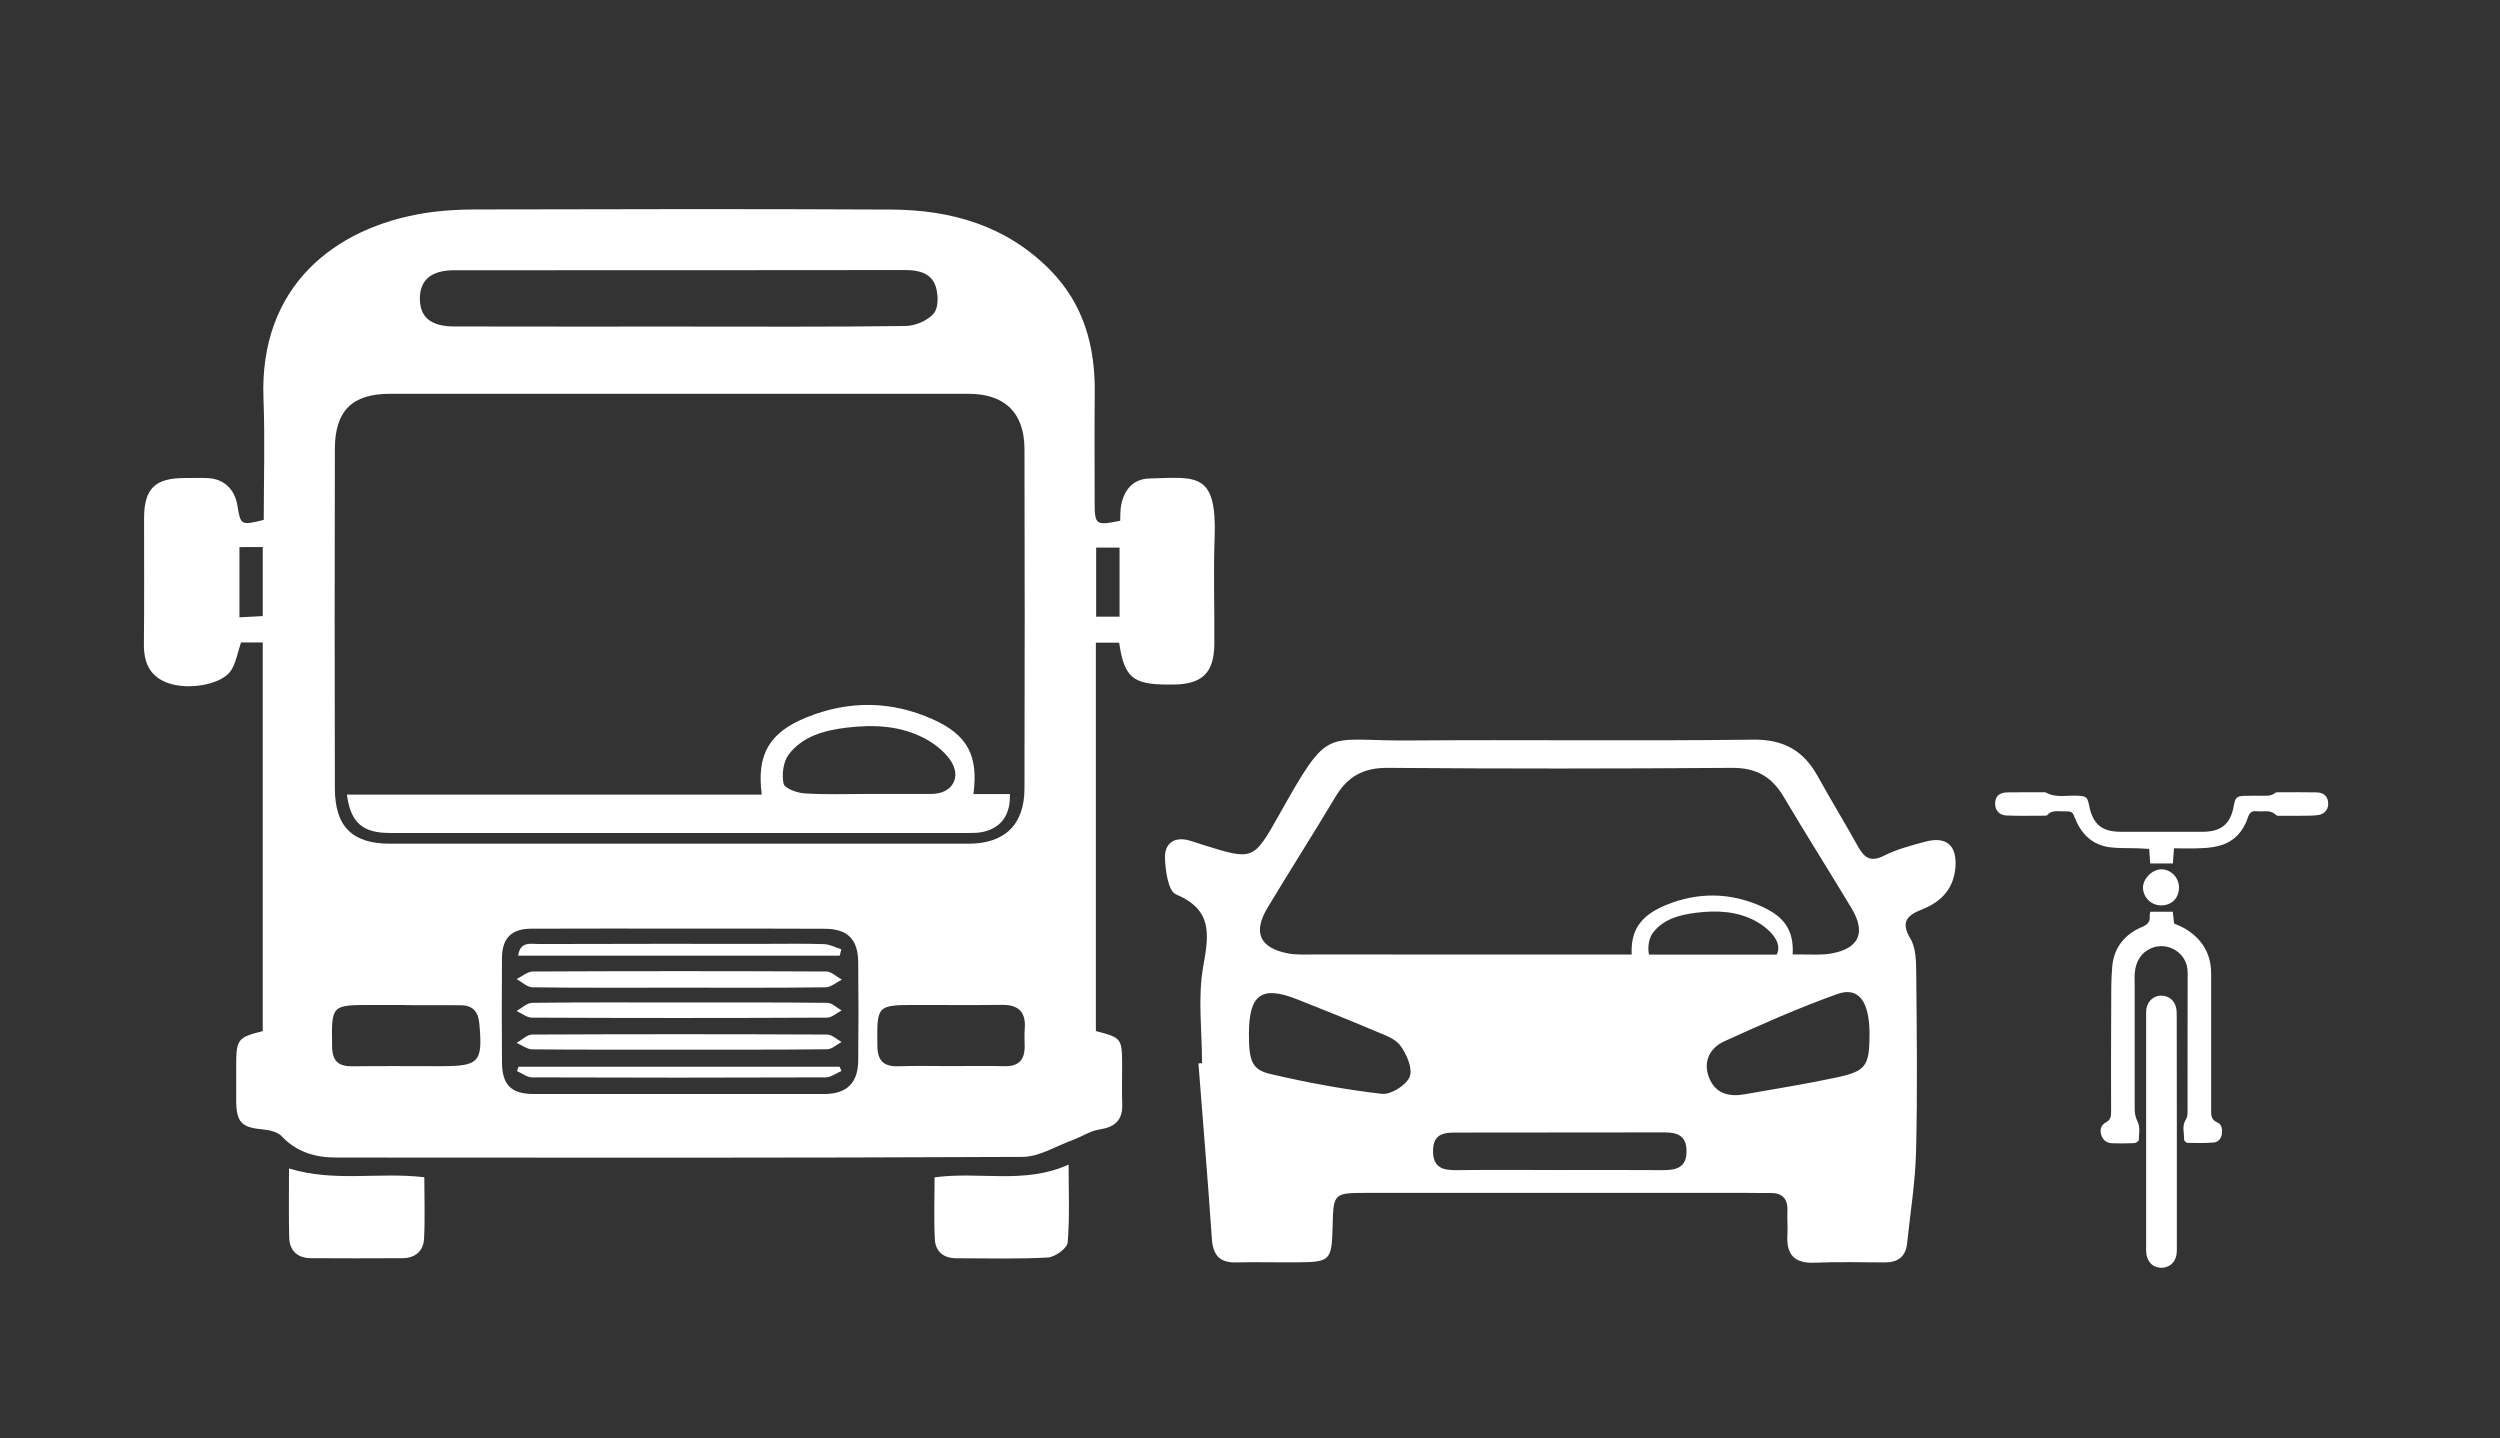 <?xml version="1.0" encoding="utf-8"?>
<!-- Generator: Adobe Illustrator 25.4.1, SVG Export Plug-In . SVG Version: 6.00 Build 0)  -->
<svg version="1.1" id="Layer_1" xmlns="http://www.w3.org/2000/svg" xmlns:xlink="http://www.w3.org/1999/xlink" x="0px" y="0px"
	 viewBox="0 0 339 195" enable-background="new 0 0 339 195" xml:space="preserve">
<rect x="0" y="0" width="339" height="195" fill="#333333" stroke="none"/>
<g>
	<g>
		<path fill="#FFFFFF" d="M151.899,70.615c0.038-0.677-0.013-1.404,0.125-2.094
			c0.401-2.094,1.618-3.574,3.812-3.637c6.395-0.163,9.192-0.953,8.866,8.063
			c-0.176,4.79,0,9.593-0.038,14.396c-0.038,3.912-1.655,5.455-5.593,5.48
			c-0.238,0-0.477,0-0.715,0c-4.753,0-5.919-0.978-6.596-5.681c-0.991,0-1.994,0-3.16,0
			c0,17.606,0,35.162,0,52.668c3.499,0.915,3.549,0.991,3.561,4.652
			c0,1.756-0.05,3.524,0.013,5.279c0.075,2.194-1.028,3.11-3.122,3.423
			c-1.229,0.188-2.345,0.966-3.549,1.404c-2.27,0.828-4.565,2.295-6.847,2.307
			c-31.036,0.15-62.072,0.113-93.109,0.088c-2.784,0-5.329-0.74-7.361-2.897
			c-0.552-0.589-1.655-0.828-2.533-0.915c-2.884-0.263-3.599-0.94-3.624-3.887
			c-0.013-1.605,0-3.198,0-4.803c0-3.524,0.213-3.8,3.599-4.64
			c0-17.506,0-35.062,0-52.705c-1.078,0-2.019,0-2.947,0
			c-0.439,1.292-0.652,2.671-1.329,3.762c-1.191,1.931-5.781,2.771-8.64,1.718
			c-2.445-0.903-3.235-2.809-3.198-5.317c0.063-5.681,0.013-11.361,0.025-17.042
			c0.013-3.988,1.48-5.417,5.53-5.417c1.041,0,2.082-0.038,3.122,0.013
			c2.169,0.1,3.637,1.492,4,3.712c0.439,2.696,0.477,2.709,3.574,1.956
			c0-5.442,0.176-10.947-0.038-16.44c-0.589-15.299,9.706-23.199,21.807-25.155
			c2.27-0.364,4.615-0.502,6.922-0.502c18.797-0.038,37.595-0.088,56.392,0.013
			c8.151,0.038,15.625,2.182,21.556,8.201c4.539,4.615,6.107,10.308,6.044,16.615
			c-0.05,4.953-0.013,9.919-0.013,14.872
			C148.438,71.179,148.588,71.292,151.899,70.615z M92.221,114.405
			c13.029,0,26.07,0,39.099,0c4.916,0,7.587-2.571,7.599-7.474
			c0.038-15.349,0.038-30.71,0-46.059c-0.013-4.903-2.684-7.474-7.587-7.474
			c-26.146,0-52.304,0-78.45,0c-5.116,0-7.461,2.295-7.474,7.461
			c-0.038,15.349-0.038,30.71,0,46.059c0.013,5.166,2.357,7.486,7.461,7.486
			C65.988,114.405,79.104,114.405,92.221,114.405z M92.159,125.916
			c-6.709,0-13.418-0.013-20.127,0.013c-2.671,0.013-3.938,1.267-3.963,3.95
			c-0.038,4.715-0.038,9.43,0,14.145c0.013,3.097,1.241,4.326,4.364,4.326
			c13.104,0.013,26.208,0.013,39.3,0c3.06,0,4.602-1.467,4.64-4.489
			c0.05-4.477,0.05-8.953,0-13.418c-0.038-3.122-1.48-4.502-4.565-4.502
			C105.263,125.904,98.704,125.916,92.159,125.916z M92.083,44.281
			c10.233,0,20.465,0.063,30.698-0.075c1.329-0.013,3.01-0.727,3.837-1.705
			c0.665-0.777,0.627-2.571,0.251-3.699c-0.602-1.768-2.27-2.182-4.113-2.182
			c-20.39,0.038-40.78,0.013-61.157,0.025c-3.097,0-4.665,1.304-4.665,3.837
			c0,2.546,1.505,3.787,4.69,3.787C71.769,44.294,81.926,44.281,92.083,44.281z
			 M128.788,144.563c2.47,0,4.941-0.05,7.411,0.013
			c1.944,0.05,2.771-0.865,2.746-2.734c-0.013-0.79-0.05-1.593,0.013-2.383
			c0.163-2.22-0.84-3.223-3.072-3.198c-3.825,0.05-7.649,0.013-11.461,0.013
			c-5.568,0-5.518,0-5.455,5.543c0.025,2.094,0.915,2.834,2.909,2.771
			C124.16,144.5,126.48,144.563,128.788,144.563z M54.978,136.299
			c0-0.013,0-0.013,0-0.025c-1.517,0-3.035,0-4.552,0c-5.53,0-5.48,0-5.392,5.618
			c0.025,1.969,0.828,2.721,2.746,2.696c4-0.05,8-0.013,12.001-0.013
			c5.229,0,5.693-0.539,5.217-5.781c-0.15-1.643-0.903-2.483-2.558-2.483
			C59.931,136.299,57.461,136.299,54.978,136.299z M32.469,74.189
			c0,3.235,0,6.282,0,9.518c1.204-0.063,2.169-0.113,3.16-0.163
			c0-3.285,0-6.282,0-9.367C34.538,74.189,33.597,74.189,32.469,74.189z M151.811,83.619
			c0-3.311,0-6.358,0-9.367c-1.179,0-2.169,0-3.173,0c0,3.185,0,6.232,0,9.367
			C149.779,83.619,150.72,83.619,151.811,83.619z"/>
		<path fill="#FFFFFF" d="M126.731,159.648c6.17-0.84,12.176,0.991,18.17-1.731
			c0,3.674,0.163,7.148-0.125,10.571c-0.063,0.777-1.705,1.969-2.684,2.031
			c-4.138,0.226-8.289,0.1-12.427,0.1c-1.731,0-2.809-0.915-2.897-2.546
			C126.618,165.291,126.731,162.52,126.731,159.648z"/>
		<path fill="#FFFFFF" d="M39.19,158.445c6.157,1.894,12.189,0.451,18.346,1.191
			c0,2.834,0.113,5.605-0.038,8.377c-0.088,1.605-1.179,2.583-2.884,2.596
			c-4.151,0.025-8.301,0.025-12.465,0c-1.806-0.013-2.884-1.003-2.934-2.796
			C39.14,164.777,39.19,161.755,39.19,158.445z"/>
		<path fill="#FFFFFF" d="M103.294,107.746c-0.715-5.405,0.991-8.402,6.044-10.458
			c5.731-2.332,11.524-2.282,17.18,0.263c4.677,2.107,6.17,4.916,5.48,10.12
			c1.68,0,3.311,0,4.941,0c0.1,2.809-1.154,4.539-3.561,5.116
			c-0.614,0.15-1.267,0.163-1.906,0.163c-26.208,0.013-52.417,0.013-78.638,0
			c-3.687,0-5.292-1.417-5.793-5.204C65.812,107.746,84.534,107.746,103.294,107.746z
			 M117.715,107.658c2.872,0,5.743,0.013,8.615,0
			c2.809-0.013,4.138-2.307,2.508-4.627c-0.828-1.179-2.107-2.182-3.398-2.872
			c-3.348-1.793-7.047-1.931-10.722-1.48c-2.934,0.364-5.919,1.154-7.787,3.662
			c-0.727,0.978-0.94,2.696-0.677,3.925c0.138,0.64,1.818,1.254,2.847,1.317
			C111.959,107.771,114.843,107.658,117.715,107.658z"/>
		<path fill="#FFFFFF" d="M92.071,133.929c-6.621,0-13.242,0.038-19.863-0.05
			c-0.727-0.013-1.442-0.727-2.157-1.116c0.74-0.364,1.492-1.028,2.232-1.028
			c13.242-0.063,26.497-0.063,39.739,0c0.715,0,1.417,0.715,2.132,1.104
			c-0.74,0.364-1.467,1.028-2.207,1.041
			C105.313,133.967,98.692,133.929,92.071,133.929z"/>
		<path fill="#FFFFFF" d="M92.296,135.936c6.634,0,13.255-0.025,19.888,0.05
			c0.652,0.013,1.292,0.677,1.944,1.028c-0.665,0.339-1.317,0.978-1.981,0.978
			c-13.342,0.063-26.672,0.063-40.015,0c-0.702,0-1.392-0.589-2.082-0.903
			c0.702-0.389,1.417-1.104,2.119-1.104
			C78.879,135.898,85.588,135.936,92.296,135.936z"/>
		<path fill="#FFFFFF" d="M92.046,142.331c-6.634,0-13.255,0.025-19.888-0.038
			c-0.702-0.013-1.404-0.577-2.107-0.878c0.702-0.389,1.404-1.116,2.094-1.129
			c13.342-0.063,26.685-0.063,40.015,0c0.652,0,1.304,0.652,1.956,1.003
			c-0.652,0.351-1.304,0.991-1.956,0.991
			C105.463,142.356,98.755,142.331,92.046,142.331z"/>
		<path fill="#FFFFFF" d="M113.865,129.59c-14.496,0-28.992,0-43.601,0
			c0.263-2.019,1.768-1.567,2.884-1.58c10.295-0.038,20.603-0.025,30.898-0.025
			c2.558,0,5.116-0.05,7.662,0.038c0.803,0.025,1.593,0.451,2.383,0.702
			C114.016,129.026,113.94,129.314,113.865,129.59z"/>
		<path fill="#FFFFFF" d="M70.314,144.651c14.509,0,29.03,0,43.539,0
			c0.088,0.188,0.176,0.389,0.251,0.577c-0.715,0.301-1.417,0.853-2.132,0.865
			c-13.28,0.05-26.547,0.05-39.827,0c-0.677,0-1.354-0.552-2.044-0.853
			C70.176,145.039,70.251,144.851,70.314,144.651z"/>
	</g>
	<g>
		<path fill="#FFFFFF" d="M291.581,123.634c1.028,0,1.981,0,3.047,0
			c0.05,0.502,0.113,1.041,0.176,1.593c0.539,0.251,1.066,0.439,1.542,0.727
			c2.257,1.379,3.486,3.373,3.486,6.057c0,6.145,0.013,12.289,0,18.434
			c0,0.74-0.038,1.392,0.84,1.756c0.602,0.251,0.702,0.94,0.614,1.567
			c-0.088,0.614-0.502,1.104-1.078,1.154c-1.191,0.1-2.395,0.075-3.599,0.05
			c-0.163,0-0.451-0.301-0.451-0.451c0.038-0.903-0.326-1.831,0.238-2.696
			c0.176-0.276,0.238-0.677,0.238-1.016c0.013-6.308-0.013-12.603,0.013-18.91
			c0.013-2.784-2.821-4.276-4.966-3.311c-1.379,0.614-2.031,1.768-2.194,3.21
			c-0.063,0.552-0.025,1.129-0.025,1.68c0,5.618,0,11.236,0,16.866
			c0,0.627,0.1,1.166,0.414,1.793c0.339,0.677,0.176,1.63,0.138,2.458
			c0,0.15-0.401,0.401-0.614,0.414c-1.003,0.05-2.006,0.05-3.01,0.013
			c-0.803-0.038-1.279-0.477-1.48-1.191c-0.201-0.715,0.05-1.329,0.665-1.643
			c0.677-0.364,0.69-0.89,0.69-1.505c-0.013-4.728-0.013-9.468,0.013-14.195
			c0.013-1.843-0.025-3.687,0.15-5.518c0.251-2.533,1.718-4.301,4.025-5.267
			c0.828-0.351,1.141-0.752,1.041-1.58
			C291.493,123.985,291.543,123.86,291.581,123.634z"/>
		<path fill="#FFFFFF" d="M295.179,153.466c0,5.217,0,10.433,0,15.662
			c0,0.326,0.013,0.652-0.038,0.966c-0.176,1.116-0.978,1.806-2.057,1.818
			c-1.053,0.013-1.856-0.702-2.031-1.843c-0.05-0.313-0.038-0.64-0.038-0.966
			c0-10.433,0-20.879,0-31.312c0-0.364-0.013-0.727,0.05-1.078
			c0.213-1.041,1.028-1.718,2.031-1.705c1.016,0.013,1.818,0.69,2.006,1.731
			c0.075,0.389,0.05,0.803,0.063,1.204
			C295.179,143.108,295.179,148.287,295.179,153.466z"/>
		<path fill="#FFFFFF" d="M294.791,115.032c-0.063,0.853-0.113,1.48-0.15,2.057
			c-1.066,0-2.006,0-3.072,0c-0.038-0.589-0.088-1.216-0.138-1.981
			c-0.477-0.025-0.94-0.05-1.404-0.075c-1.317-0.05-2.658,0.025-3.963-0.15
			c-2.257-0.301-3.762-1.68-4.615-3.762c-0.451-1.104-0.439-1.116-1.618-1.104
			c-0.777,0.013-1.618-0.201-2.232,0.514c-0.063,0.075-0.226,0.075-0.339,0.075
			c-1.731,0-3.461,0.05-5.179-0.025c-1.003-0.038-1.568-0.74-1.542-1.655
			c0.013-0.94,0.552-1.455,1.668-1.48c1.605-0.025,3.21-0.013,4.815-0.013
			c0.125,0,0.263-0.038,0.364,0.013c1.379,0.79,2.884,0.376,4.339,0.451
			c1.191,0.075,1.329,0.163,1.568,1.367c0.502,2.495,1.705,3.511,4.226,3.524
			c3.737,0.013,7.474,0.013,11.211,0c2.508-0.013,3.749-1.078,4.176-3.549
			c0.188-1.091,0.389-1.292,1.48-1.329c0.727-0.025,1.442,0.013,2.169-0.013
			c0.665-0.013,1.367,0.125,1.956-0.376c0.125-0.113,0.389-0.088,0.577-0.088
			c1.68,0,3.373-0.025,5.054,0.013c0.953,0.025,1.48,0.527,1.555,1.354
			c0.088,0.853-0.414,1.58-1.317,1.718c-0.828,0.125-1.68,0.075-2.521,0.1
			c-0.803,0.013-1.605,0.013-2.408,0c-0.276,0-0.665,0.05-0.815-0.1
			c-0.777-0.777-1.73-0.414-2.621-0.514c-0.665-0.075-0.991,0.188-1.204,0.853
			c-0.589,1.818-1.768,3.16-3.611,3.749c-0.828,0.263-1.718,0.364-2.596,0.401
			C297.349,115.082,296.12,115.032,294.791,115.032z"/>
		<path fill="#FFFFFF" d="M295.468,120.286c0.025,1.442-0.928,2.445-2.332,2.483
			c-1.367,0.038-2.483-0.991-2.546-2.345c-0.05-1.191,1.166-2.483,2.408-2.546
			C294.302,117.828,295.443,118.944,295.468,120.286z"/>
	</g>
	<path fill="#FFFFFF" d="M261.033,114.141c-1.894,0.514-3.837,1.016-5.568,1.894
		c-1.881,0.953-2.709,0.213-3.561-1.317c-1.756-3.173-3.649-6.257-5.405-9.43
		c-1.931-3.511-4.64-5.054-8.828-4.991c-15.562,0.201-31.137-0.013-46.699,0.113
		c-11.587,0.088-10.609-2.22-17.568,10.157c-3.461,6.145-3.499,6.119-10.383,3.963
		c-0.577-0.176-1.141-0.389-1.718-0.552c-2.132-0.602-3.411,0.439-3.336,2.408
		c0.063,1.705,0.451,4.452,1.48,4.878c4.978,2.107,4.502,5.405,3.712,9.781
		c-0.765,4.238-0.163,8.728-0.163,13.117c-0.163,0.013-0.326,0.025-0.489,0.038
		c0.614,7.913,1.279,15.825,1.818,23.738c0.15,2.245,1.028,3.311,3.336,3.248
		c2.721-0.075,5.442,0.013,8.163-0.013c4.602-0.038,4.753-0.213,4.878-4.891
		c0.113-4.527,0.113-4.527,4.828-4.527c17.079,0,34.159,0,51.238,0
		c1.053,0,2.119,0.038,3.173,0.013c1.693-0.05,2.508,0.715,2.433,2.445
		c-0.05,1.053,0.063,2.119,0,3.173c-0.176,2.621,0.84,3.95,3.649,3.837
		c3.173-0.125,6.345-0.063,9.518-0.038c1.806,0.013,2.872-0.765,3.06-2.583
		c0.439-4.163,1.116-8.326,1.216-12.49c0.201-8,0.1-16.013,0.025-24.026
		c-0.013-1.618-0.013-3.511-0.79-4.803c-1.455-2.408-0.263-3.235,1.63-3.988
		c2.621-1.041,4.251-2.847,4.477-5.718
		C265.372,114.593,263.905,113.364,261.033,114.141z M171.875,123.095
		c3.035-5.054,6.207-10.007,9.229-15.073c1.63-2.721,3.775-3.925,7.047-3.9
		c15.562,0.125,31.137,0.113,46.711,0c3.273-0.025,5.405,1.204,7.022,3.95
		c2.997,5.066,6.157,10.044,9.192,15.098c1.956,3.26,1.041,5.405-2.646,6.107
		c-1.317,0.251-2.709,0.15-4.063,0.15c-0.426,0-0.853,0-1.279,0
		c0.163-3.223-1.053-5.091-4.226-6.521c-4.264-1.906-8.627-1.956-12.941-0.188
		c-3.423,1.404-4.815,3.373-4.665,6.721c-3.336,0-6.671,0-9.994,0
		c-11.035,0-22.07,0-33.105-0.013c-1.204,0-2.445,0.075-3.611-0.163
		C170.796,128.499,169.881,126.418,171.875,123.095z M224.103,126.531
		c1.404-1.894,3.649-2.483,5.869-2.759c2.759-0.351,5.555-0.238,8.076,1.116
		c0.966,0.527,1.944,1.279,2.558,2.169c0.614,0.865,0.665,1.731,0.313,2.383
		c-5.768,0-11.549,0-17.318,0C223.401,128.524,223.564,127.258,224.103,126.531z
		 M191.148,146.018c-0.464,1.141-2.558,2.458-3.787,2.307
		c-5.079-0.589-10.145-1.53-15.123-2.696c-2.495-0.577-2.884-1.818-2.884-5.405
		c0-5.405,1.718-6.634,6.571-4.702c3.499,1.392,7.01,2.784,10.483,4.264
		c1.241,0.527,2.746,1.003,3.474,1.994
		C190.747,142.945,191.6,144.914,191.148,146.018z M225.458,158.67
		c-4.665-0.038-9.317-0.013-13.982-0.013c-4.665-0.013-9.317-0.038-13.982,0.013
		c-1.906,0.025-3.21-0.364-3.173-2.684c0.038-2.144,1.342-2.408,2.972-2.408
		c9.468-0.013,18.948-0.013,28.415-0.025c1.68,0,2.959,0.401,2.984,2.47
		C228.731,158.319,227.339,158.683,225.458,158.67z M248.97,146.118
		c-4.113,0.878-8.276,1.542-12.414,2.27c-2.132,0.376-3.975-0.1-4.815-2.282
		c-0.853-2.194,0.15-4.025,2.069-4.903c5.041-2.307,10.132-4.552,15.349-6.42
		c2.884-1.028,4.351,1.028,4.351,5.442
		C253.497,144.538,253.058,145.253,248.97,146.118z"/>
</g>
</svg>

